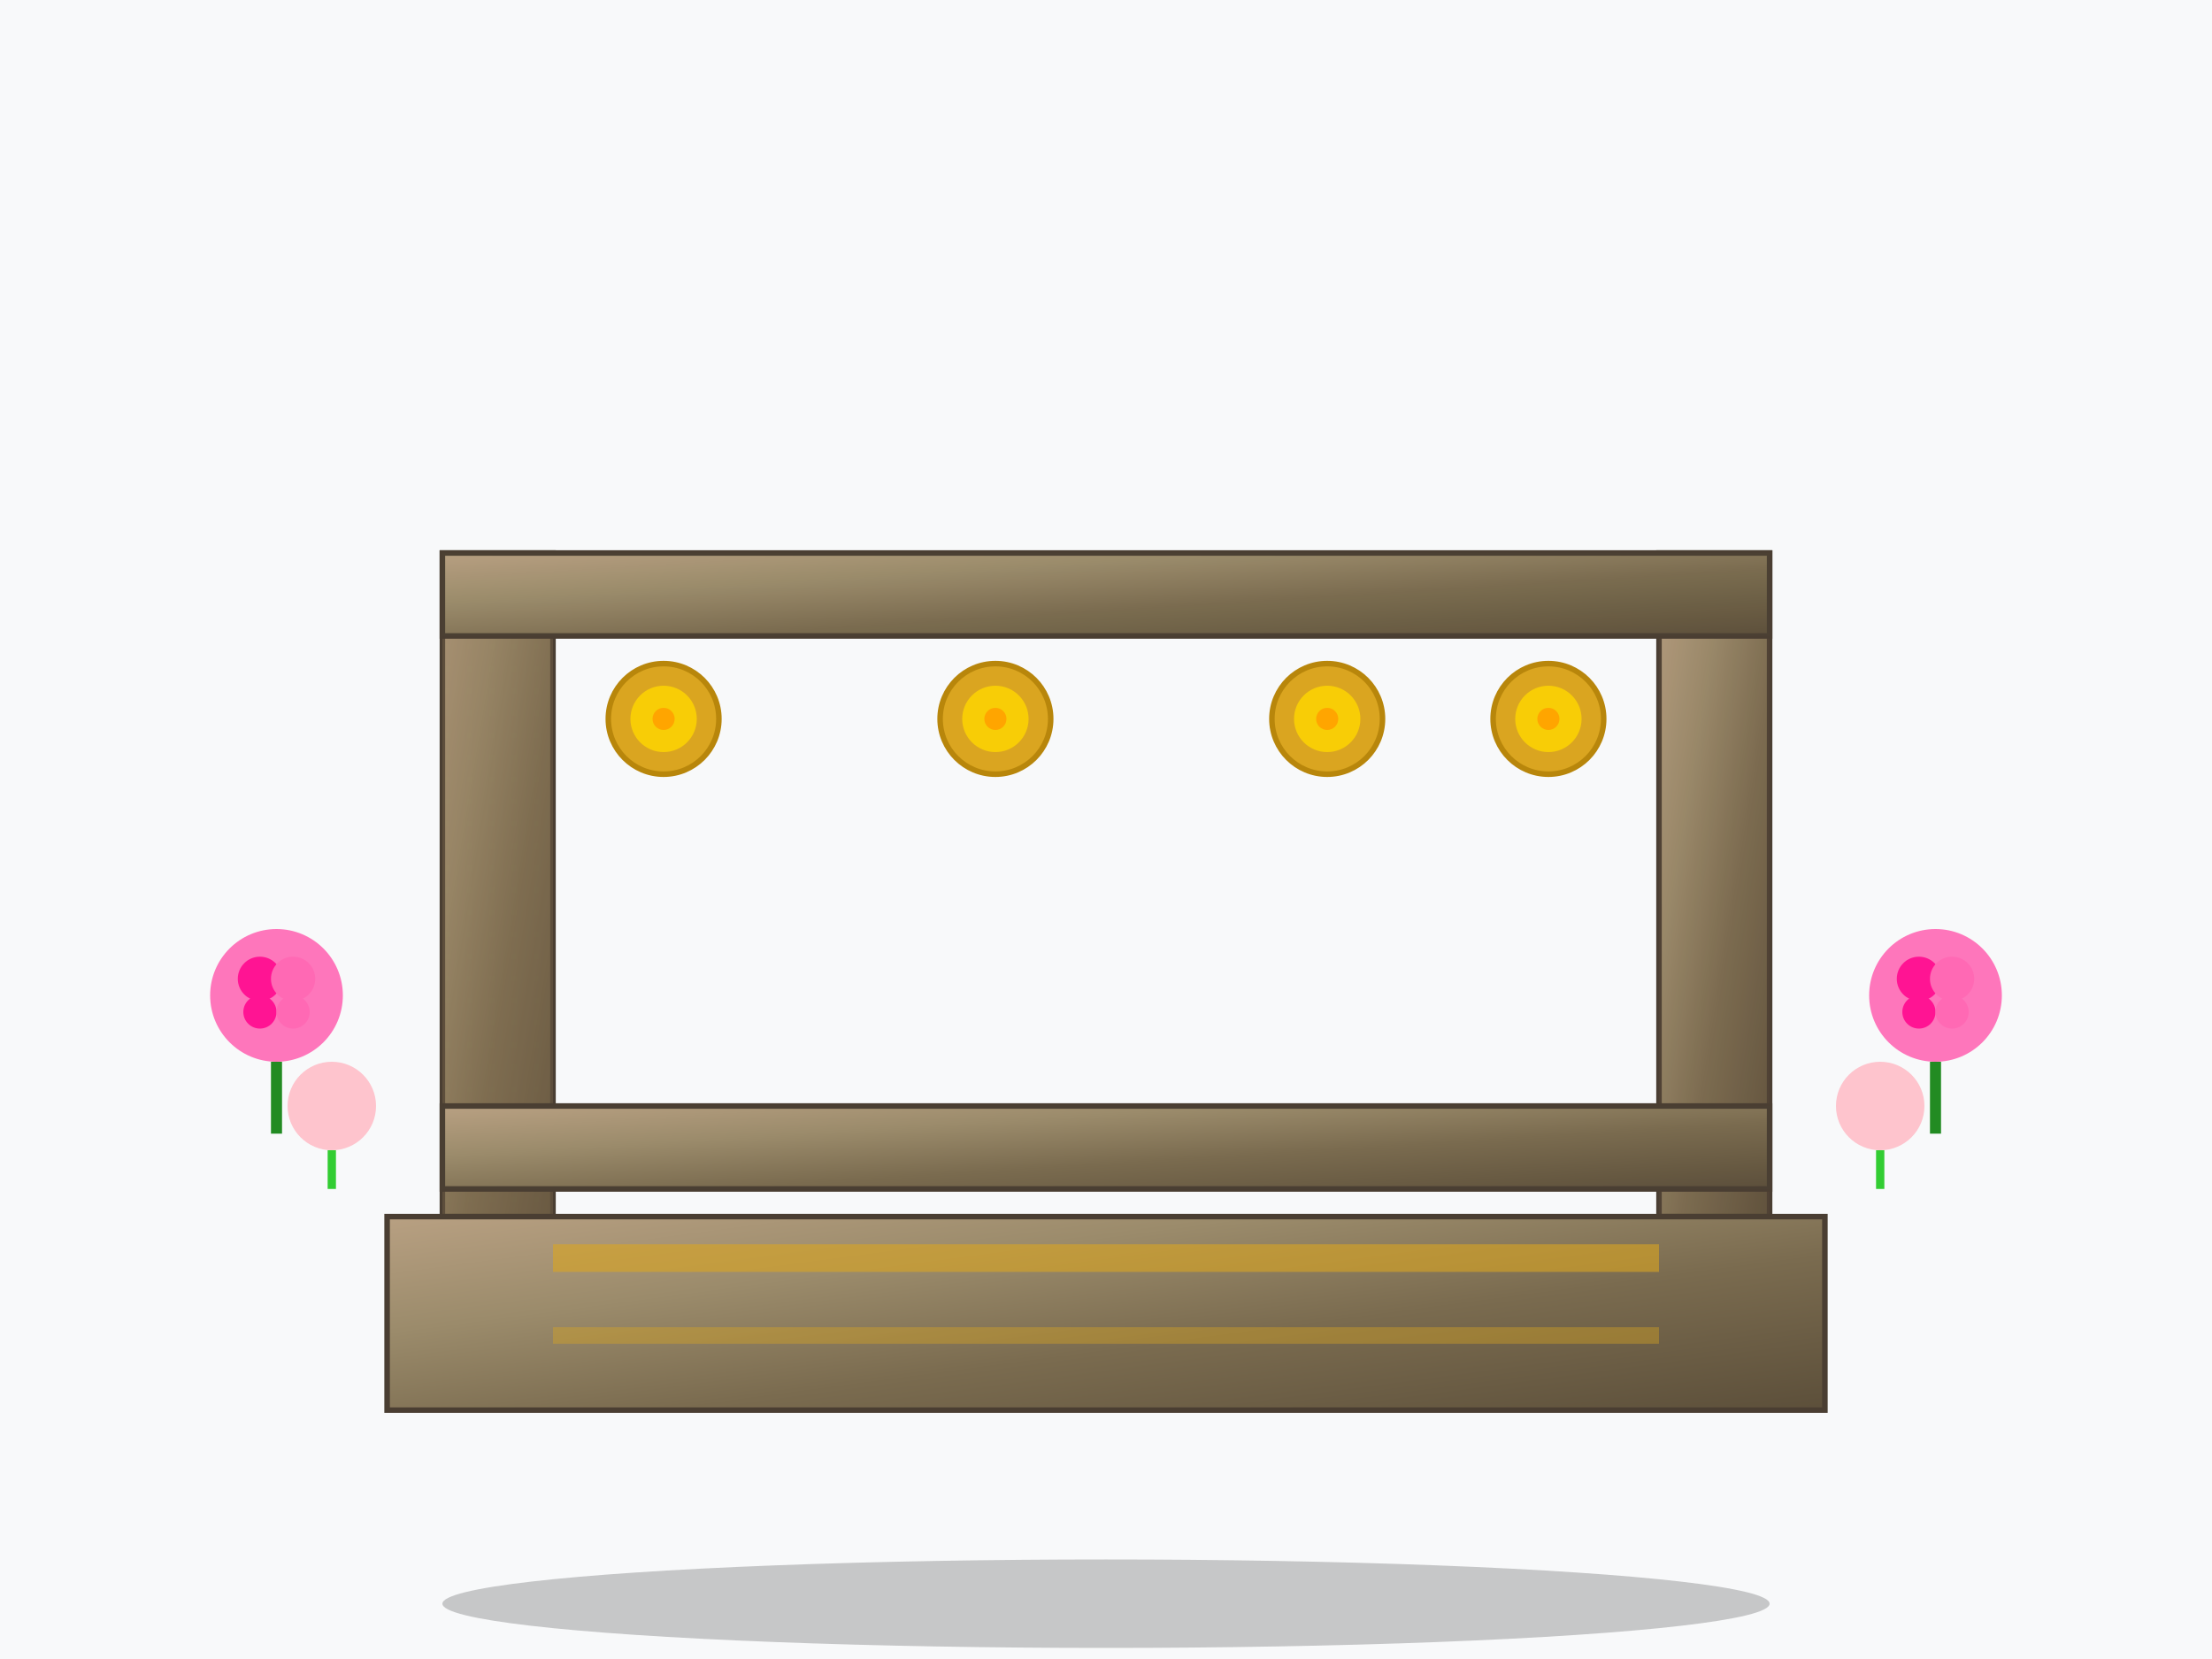 <svg width="400" height="300" viewBox="0 0 400 300" xmlns="http://www.w3.org/2000/svg">
  <defs>
    <linearGradient id="fenceGranite" x1="0%" y1="0%" x2="100%" y2="100%">
      <stop offset="0%" style="stop-color:#B8A082;stop-opacity:1" />
      <stop offset="30%" style="stop-color:#9B8B6B;stop-opacity:1" />
      <stop offset="60%" style="stop-color:#7A6B4F;stop-opacity:1" />
      <stop offset="100%" style="stop-color:#5C4F3A;stop-opacity:1" />
    </linearGradient>
    <pattern id="fenceTexture" patternUnits="userSpaceOnUse" width="4" height="4">
      <rect width="4" height="4" fill="#8B7355"/>
      <circle cx="1" cy="1" r="0.3" fill="#A68B5B" opacity="0.3"/>
      <circle cx="3" cy="3" r="0.2" fill="#6B5B47" opacity="0.4"/>
    </pattern>
    <filter id="fenceShadow" x="-20%" y="-20%" width="140%" height="140%">
      <feDropShadow dx="2" dy="4" stdDeviation="3" flood-color="#000" flood-opacity="0.3"/>
    </filter>
  </defs>
  
  <!-- Фон -->
  <rect width="400" height="300" fill="#f8f9fa"/>
  
  <!-- Тень от оградки -->
  <ellipse cx="200" cy="290" rx="120" ry="8" fill="#000" opacity="0.2"/>
  
  <!-- Оградка -->
  <!-- Левая колонна -->
  <rect x="80" y="100" width="20" height="120" fill="url(#fenceGranite)" stroke="#4A3E32" stroke-width="1" filter="url(#fenceShadow)"/>
  <rect x="80" y="100" width="20" height="120" fill="url(#fenceTexture)" opacity="0.3"/>
  
  <!-- Правая колонна -->
  <rect x="300" y="100" width="20" height="120" fill="url(#fenceGranite)" stroke="#4A3E32" stroke-width="1" filter="url(#fenceShadow)"/>
  <rect x="300" y="100" width="20" height="120" fill="url(#fenceTexture)" opacity="0.3"/>
  
  <!-- Верхняя перекладина -->
  <rect x="80" y="100" width="240" height="15" fill="url(#fenceGranite)" stroke="#4A3E32" stroke-width="1" filter="url(#fenceShadow)"/>
  <rect x="80" y="100" width="240" height="15" fill="url(#fenceTexture)" opacity="0.3"/>
  
  <!-- Нижняя перекладина -->
  <rect x="80" y="200" width="240" height="15" fill="url(#fenceGranite)" stroke="#4A3E32" stroke-width="1" filter="url(#fenceShadow)"/>
  <rect x="80" y="200" width="240" height="15" fill="url(#fenceTexture)" opacity="0.3"/>
  
  <!-- Кованые элементы с деталями -->
  <g transform="translate(120, 130)">
    <circle cx="0" cy="0" r="10" fill="#DAA520" stroke="#B8860B" stroke-width="1"/>
    <circle cx="0" cy="0" r="6" fill="#FFD700" opacity="0.8"/>
    <circle cx="0" cy="0" r="2" fill="#FFA500"/>
  </g>
  
  <g transform="translate(180, 130)">
    <circle cx="0" cy="0" r="10" fill="#DAA520" stroke="#B8860B" stroke-width="1"/>
    <circle cx="0" cy="0" r="6" fill="#FFD700" opacity="0.8"/>
    <circle cx="0" cy="0" r="2" fill="#FFA500"/>
  </g>
  
  <g transform="translate(240, 130)">
    <circle cx="0" cy="0" r="10" fill="#DAA520" stroke="#B8860B" stroke-width="1"/>
    <circle cx="0" cy="0" r="6" fill="#FFD700" opacity="0.8"/>
    <circle cx="0" cy="0" r="2" fill="#FFA500"/>
  </g>
  
  <g transform="translate(280, 130)">
    <circle cx="0" cy="0" r="10" fill="#DAA520" stroke="#B8860B" stroke-width="1"/>
    <circle cx="0" cy="0" r="6" fill="#FFD700" opacity="0.8"/>
    <circle cx="0" cy="0" r="2" fill="#FFA500"/>
  </g>
  
  <!-- Цоколь с текстурой -->
  <rect x="70" y="220" width="260" height="35" fill="url(#fenceGranite)" stroke="#4A3E32" stroke-width="1" filter="url(#fenceShadow)"/>
  <rect x="70" y="220" width="260" height="35" fill="url(#fenceTexture)" opacity="0.2"/>
  
  <!-- Декоративные элементы на цоколе -->
  <rect x="100" y="225" width="200" height="5" fill="#DAA520" opacity="0.6"/>
  <rect x="100" y="240" width="200" height="3" fill="#DAA520" opacity="0.4"/>
  
  <!-- Реалистичные цветы -->
  <g transform="translate(50, 180)">
    <circle cx="0" cy="0" r="12" fill="#ff69b4" opacity="0.9"/>
    <circle cx="-3" cy="-3" r="4" fill="#ff1493"/>
    <circle cx="3" cy="-3" r="4" fill="#ff69b4"/>
    <circle cx="-3" cy="3" r="3" fill="#ff1493"/>
    <circle cx="3" cy="3" r="3" fill="#ff69b4"/>
    <line x1="0" y1="12" x2="0" y2="25" stroke="#228B22" stroke-width="2"/>
  </g>
  
  <g transform="translate(350, 180)">
    <circle cx="0" cy="0" r="12" fill="#ff69b4" opacity="0.9"/>
    <circle cx="-3" cy="-3" r="4" fill="#ff1493"/>
    <circle cx="3" cy="-3" r="4" fill="#ff69b4"/>
    <circle cx="-3" cy="3" r="3" fill="#ff1493"/>
    <circle cx="3" cy="3" r="3" fill="#ff69b4"/>
    <line x1="0" y1="12" x2="0" y2="25" stroke="#228B22" stroke-width="2"/>
  </g>
  
  <!-- Дополнительные цветы -->
  <g transform="translate(60, 200)">
    <circle cx="0" cy="0" r="8" fill="#FFB6C1" opacity="0.8"/>
    <line x1="0" y1="8" x2="0" y2="15" stroke="#32CD32" stroke-width="1.5"/>
  </g>
  
  <g transform="translate(340, 200)">
    <circle cx="0" cy="0" r="8" fill="#FFB6C1" opacity="0.8"/>
    <line x1="0" y1="8" x2="0" y2="15" stroke="#32CD32" stroke-width="1.5"/>
  </g>
</svg>